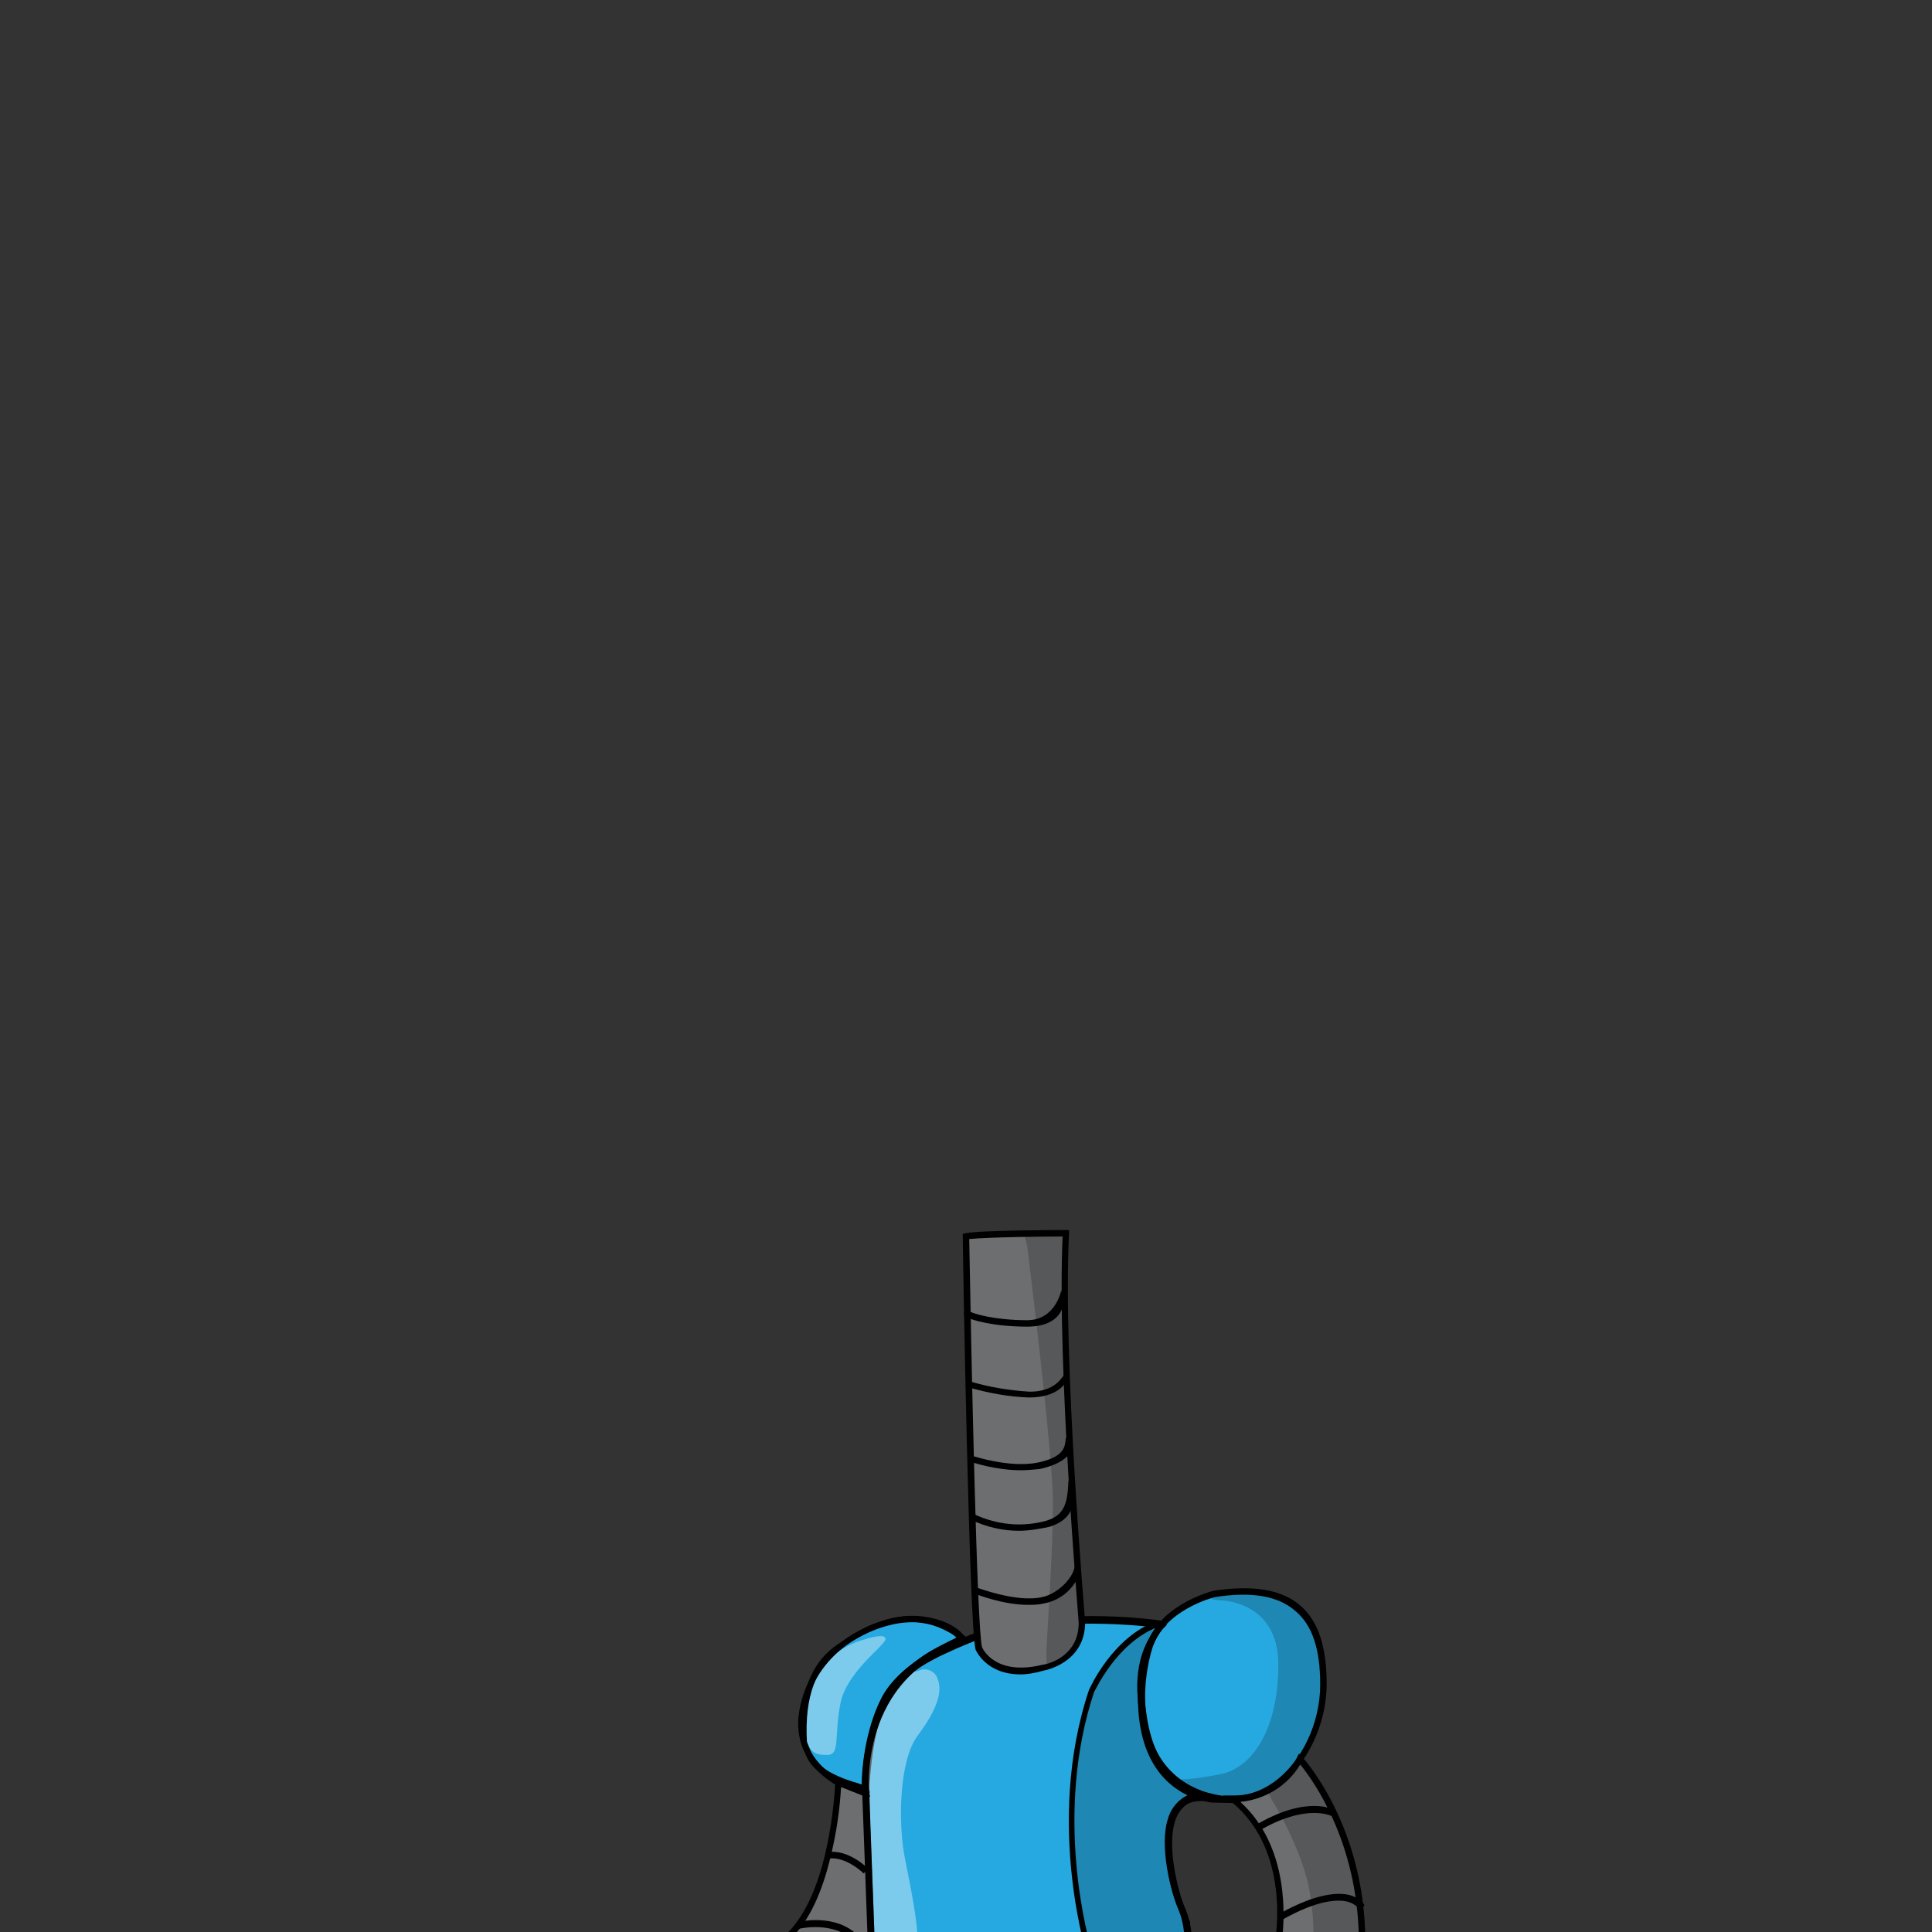 <?xml version="1.0" encoding="utf-8"?>
<!-- Generator: Adobe Illustrator 23.0.4, SVG Export Plug-In . SVG Version: 6.00 Build 0)  -->
<svg version="1.1" id="Layer_1" xmlns="http://www.w3.org/2000/svg" xmlns:xlink="http://www.w3.org/1999/xlink" x="0px" y="0px"
	 viewBox="0 0 300 300" style="enable-background:new 0 0 300 300;" xml:space="preserve">
<rect x="0" y="0" width="300" height="300" fill="#333333" stroke="none"/>
<style type="text/css">
	.st0{fill:#26A9E0;}
	.st1{fill:#FFFFFF;fill-opacity:0.4;}
	.st2{fill-opacity:0.2;}
	.st3{fill:#6D6E70;}
</style>
<title>body</title>
<g id="body-03">
	<g id="fill_color">
		<path class="st0" d="M180.4,252.2c0,0-17.9-2.7-29.9,2.3s-15,8-16,24c0,0,1,27,1,28s49,1,49,1v-9c-2.1-4-3.1-8.5-3-13
			c0-8,7-6.2,7-6.2s-11.5-0.3-11.3-16.1C176.9,259.3,178.1,255.4,180.4,252.2z"/>
		<path class="st0" d="M133.5,277.5c0,0-6.9-1.5-8-5.2l-0.7-1.6c-0.4-6.7,1.1-12,5.7-15c0,0,5.2-4.4,11.6-4.2c0,0,5.4,0.1,7.4,3.1
			c0,0-9,3.6-12,9.3s-3.1,13.3-3,14L133.5,277.5z"/>
		<path class="st0" d="M188.5,247.5c0,0-8,2-10,8s-3,19,8,23s19-7,19-17S201.5,245.5,188.5,247.5z"/>
	</g>
	<path class="st1" d="M134.5,254.5c0,0,3-1,3,0s-6,5-7,10s0,8-2,8s-4.7,0.1-2.8-10.5C127.3,258.3,130.5,255.5,134.5,254.5z"/>
	<path d="M135.1,278.5l-1.7-0.6c-0.6-0.1-7.2-1.7-8.3-5.6l-0.7-1.7c-0.4-7.5,1.5-12.6,5.9-15.4c0.2-0.1,5.4-4.4,11.8-4.3
		c0.2,0,5.7,0.2,7.8,3.4l0.3,0.5l-0.6,0.2c-0.1,0-8.9,3.6-11.7,9.1c-2.9,5.6-3,13.1-2.9,13.7L135.1,278.5z M125.3,270.5l0.6,1.5
		c1,3.5,7.6,4.9,7.6,5l0.3,0.1c0-2.2,0.5-8.5,3.1-13.5c2.6-5,9.5-8.3,11.6-9.3c-2.1-2.3-6.5-2.4-6.6-2.4c-6.1-0.1-11.2,4.1-11.2,4.1
		C126.7,258.7,124.9,263.4,125.3,270.5z"/>
	<path class="st2" d="M189.5,248.5c0,0,9,0,9,10s-4,16-9,17s-7,0.8-7,0.8c2.2,1.9,5.1,3,8,3.1c5,0.2,15-4.8,15-17.8
		s-7.3-14.6-14.1-14.3S188.5,248.5,189.5,248.5z"/>
	<path d="M191.1,279.8c-1.5,0-3.1-0.3-4.7-0.9c-10.6-3.8-10.8-16.2-8.3-23.6c2.1-6.2,10-8.2,10.4-8.3l0,0c6.1-0.9,10.5-0.2,13.4,2.3
		c2.8,2.4,4.1,6.4,4.1,12.2c0,6.3-3.1,12.8-7.8,16C196,279.1,193.6,279.8,191.1,279.8z M188.6,248c-0.4,0.1-7.8,2.1-9.6,7.7
		c-1.6,4.9-3.4,18.3,7.7,22.4c3.9,1.4,7.7,1,11-1.3c4.4-3.1,7.3-9.2,7.3-15.2c0-5.5-1.2-9.2-3.8-11.4
		C198.5,247.8,194.4,247.1,188.6,248z"/>
	<g>
		<path class="st3" d="M201.9,273.2c0,0,9.6,10.3,9.6,28.3h-13c0,0,2.7-14.3-7.1-22.1C195.8,279.4,199.8,277,201.9,273.2z"/>
		<path d="M212,302h-14.1l0.1-0.6c0-0.1,2.6-14.1-6.9-21.7l-1.2-0.9l1.5,0c4.2,0.1,8.1-2.2,10-5.9l0.3-0.6l0.5,0.5
			c0.1,0.1,9.8,10.7,9.8,28.7V302z M199.1,301H211c-0.2-15.1-7.2-24.7-9.1-27c-2,3.3-5.4,5.4-9.3,5.8
			C200.4,286.9,199.4,298.3,199.1,301z"/>
	</g>
	<path class="st2" d="M197.5,279.5c0,0,5,8,6,15s0,9,0,9h8c0,0,1.5-10.5-4.7-22.8c0,0-3.3-6.2-5.3-7.2c-1.3,1.8-2.9,3.3-4.7,4.6
		L197.5,279.5z"/>
	<path d="M185,308h-0.5c-0.1,0-12.4,0-24.5-0.1c-25-0.3-25-0.7-25-1.4c0-1-1-27.7-1-28c1-16.4,4.2-19.4,16.3-24.5
		c12-5,30-2.4,30.2-2.3l0.8,0.1l-0.5,0.7c-2.3,3.1-3.4,6.9-3.1,10.7c-0.1,6.3,1.8,11,5.3,13.6c1.6,1.1,3.2,1.7,4.2,1.9
		c0.7,0,1.3,0.2,1.3,0.2l4.2,1.1l-4.4-0.1c0,0-0.5,0-1.2-0.2c-1-0.1-2.4,0-3.5,0.9c-1.2,0.9-1.8,2.6-1.8,4.9
		c-0.1,4.4,0.9,8.8,2.9,12.8l0.1,0.1V308z M136,306.2c3.1,0.6,29.9,0.8,48,0.8v-8.4c-2.1-4-3.1-8.6-3-13.1c0-2.7,0.7-4.6,2.2-5.7
		c0.5-0.4,1.1-0.7,1.7-0.8c-3.5-1.5-8.3-5.4-8.2-15.7c-0.3-3.7,0.7-7.5,2.8-10.6c-3.6-0.4-18.6-1.9-28.9,2.4
		c-11.8,4.9-14.7,7.7-15.7,23.6C135,279.5,135.9,303,136,306.2z"/>
	<g>
		<path class="st2" d="M169.5,304.5c0,0-7-21,0-42c0,0,3.4-7.8,10.2-10.4l0.8,0.4c0,0-3.6,3.1-3.3,10.1c0.3,7,2.2,14.4,9.7,16.2
			c-2.3,0-4.4,1.5-5,3.8c-1.4,4,0.4,11.3,1.5,13.6c0.7,1.5,1.1,3.2,1.1,4.9L169.5,304.5z"/>
		<path d="M169.2,305.1l-0.1-0.4c-0.1-0.2-7-21.4,0-42.3c0.2-0.4,3.6-8.1,10.5-10.7l0.2,0l1.4,0.6l-0.5,0.5c0,0-3.3,3.2-3,9.8
			c0.4,9.2,3.5,14.3,9.4,15.7l4.3,1l-4.4,0c0,0,0,0,0,0c-2.1,0-3.9,1.4-4.5,3.4c-1.4,4,0.5,11.2,1.4,13.3c0.7,1.6,1.1,3.3,1.2,5.1
			l0,0.4L169.2,305.1z M179.6,252.7c-6.4,2.6-9.6,10-9.7,10c-6.3,18.9-1.1,38.1-0.1,41.2l14.1-3.3c-0.1-1.5-0.4-2.9-1-4.3
			c-1-2.3-3-9.7-1.5-14c0.5-1.7,1.8-3.1,3.4-3.7c-5.1-2.1-7.8-7.4-8.2-16C176.4,257,178.6,253.9,179.6,252.7z"/>
	</g>
	<path class="st1" d="M142.5,259.5c1.1-0.6,2.4-0.2,3,0.9c0,0,0,0.1,0,0.1c1,2,0,5-3,9s-3,14-2,19s2,10,2,13h-7.2
		c0,0-1.3-17.5-0.6-26.2s2.5-12.4,6.1-15.6L142.5,259.5z"/>
	<path d="M135.1,279h-0.6c-0.7,0-5-1.2-7.9-4.4c-2-2.3-2.9-5-2.6-8.1c1.1-9.6,9.8-14.5,15.4-15.4c6.2-1,10.7,3.2,10.9,3.3l0.6,0.6
		l-0.8,0.2c-16.9,5-15.2,23.1-15.1,23.3L135.1,279z M141.3,251.8c-0.6,0-1.2,0-1.8,0.1c-5.3,0.9-13.6,5.5-14.6,14.6
		c-0.3,2.8,0.5,5.3,2.3,7.3c2.2,2.5,5.4,3.7,6.7,4c-0.1-3.3,0.1-18.4,15-23.4C147.7,253.6,144.9,251.8,141.3,251.8z"/>
	<g>
		<path class="st3" d="M130.2,276.8c-0.2,3.7-0.7,7.3-1.5,10.9c-1.2,5.2-3.3,11-7.2,13.8l13.8-0.6c0,0-0.8-21.4-0.8-22.4
			L130.2,276.8z"/>
		<path d="M119.9,302.1l1.3-1c3-2.3,5.5-6.9,7-13.5c0.8-3.5,1.3-7.2,1.5-10.8l0-0.7l5.3,2.1v0.3c0,1,0.8,22.2,0.8,22.4l0,0.5
			L119.9,302.1z M130.6,277.5c-0.2,3.5-0.7,6.9-1.5,10.3c-1.4,6.1-3.5,10.5-6.2,13.1l11.8-0.5c-0.1-3.1-0.7-18.9-0.8-21.6
			L130.6,277.5z"/>
	</g>
	<path d="M134.1,290.9c0,0-2.7-2.7-5.5-2.3l-0.1-1c3.3-0.5,6.2,2.5,6.4,2.6L134.1,290.9z"/>
	<path d="M132.6,301.4c-3.2-3.2-8.5-1.9-8.5-1.9l-0.3-1c0.2-0.1,5.9-1.5,9.5,2.1L132.6,301.4z"/>
	<g>
		<path class="st3" d="M150,192c0,0,1,61,2,64c0,0,2,5,10,3c0,0,6-1,6-7c0,0-3.5-40.5-2.5-60.5C165.5,191.5,152.5,191.5,150,192z"/>
		<path d="M158.5,260c-5.4,0-6.9-3.7-7-3.8c-1-3.1-2-61.7-2-64.2l0-0.4l0.4-0.1c2.5-0.5,15.1-0.5,15.6-0.5h0.5l0,0.5
			c-1,19.7,2.5,60,2.5,60.4c0,6.4-6.4,7.5-6.4,7.5C160.7,259.8,159.5,260,158.5,260z M150.5,192.4c0.3,17.3,1.2,61,2,63.4
			c0.1,0.2,2,4.5,9.4,2.7c0.3,0,5.6-1,5.6-6.5c0-0.4-3.4-40-2.5-60C162.7,192,153.3,192.1,150.5,192.4z"/>
	</g>
	<path d="M165.1,202.5c0,0-0.2,3.5-5.6,3.5c-5.1,0-8.8-1-9.6-1.6c-0.2-0.2-0.3-0.5-0.1-0.7s0.5-0.3,0.7-0.1c0.6,0.4,4,1.4,9,1.4
		c4.4,0,5.3-4.6,5.3-4.7"/>
	<path d="M165.4,214.7c0,0.1-1.2,2.3-5.6,2.3c-3.2-0.1-6.4-0.7-9.5-1.6c-0.3-0.1-0.4-0.4-0.3-0.6c0.1-0.3,0.4-0.4,0.6-0.3
		c3,0.9,6.1,1.4,9.3,1.6c3.7,0,4.9-2,5.3-2.6"/>
	<path d="M158.5,228.3c-3.8,0-7.5-1.2-7.7-1.3l0.3-0.9c0.1,0,5.7,1.9,10.1,1c4.1-0.9,4.2-2.4,4.3-3.9l1,1.4c0,0.2-0.1,2.4-5,3.5
		C160.5,228.2,159.5,228.3,158.5,228.3z"/>
	<path d="M158.2,237.7c-2.5,0-5.1-0.6-7.4-1.7l0.4-0.9c3.6,1.7,7.6,2.1,11.4,1c2.8-0.9,3.2-2.9,3.3-6.3l0.6,3.8c0,0.1,0,2.4-3.6,3.5
		C161.4,237.4,159.8,237.7,158.2,237.7z"/>
	<path d="M159.6,249.2c-3.9,0-8.2-1.7-8.4-1.8l0.4-0.9c0.1,0,6.3,2.4,10.2,1.5c2.1-0.4,4.7-2.6,5.1-4.8l0.6,1.5
		c-1,2.3-3.1,3.9-5.5,4.3C161.2,249.2,160.4,249.2,159.6,249.2z"/>
	<path d="M195.3,284.4l-0.5-0.9c8.2-4.9,12.3-2.5,12.5-2.4l-0.5,0.9C206.7,282,202.9,279.9,195.3,284.4z"/>
	<path d="M199.1,298.1l-0.5-0.9c5.9-3.3,9.3-3.4,11.1-2.9c1.6,0.5,2.2,1.5,2.2,1.6l-0.9,0.5l0.4-0.2l-0.4,0.2c0,0-0.4-0.7-1.7-1.1
		C207.7,294.9,204.6,295,199.1,298.1z"/>
	<path class="st2" d="M159,191.5h6.5v10c0,0,1,20,0.9,29.3c0.1,7.3,0.6,14.7,1.6,21.9l0,0c-0.5,4.2-5.5,5.8-5.5,5.8v-2
		c0-2,1-15,1-23s-4-40-4-40L159,191.5z"/>
</g>
</svg>
